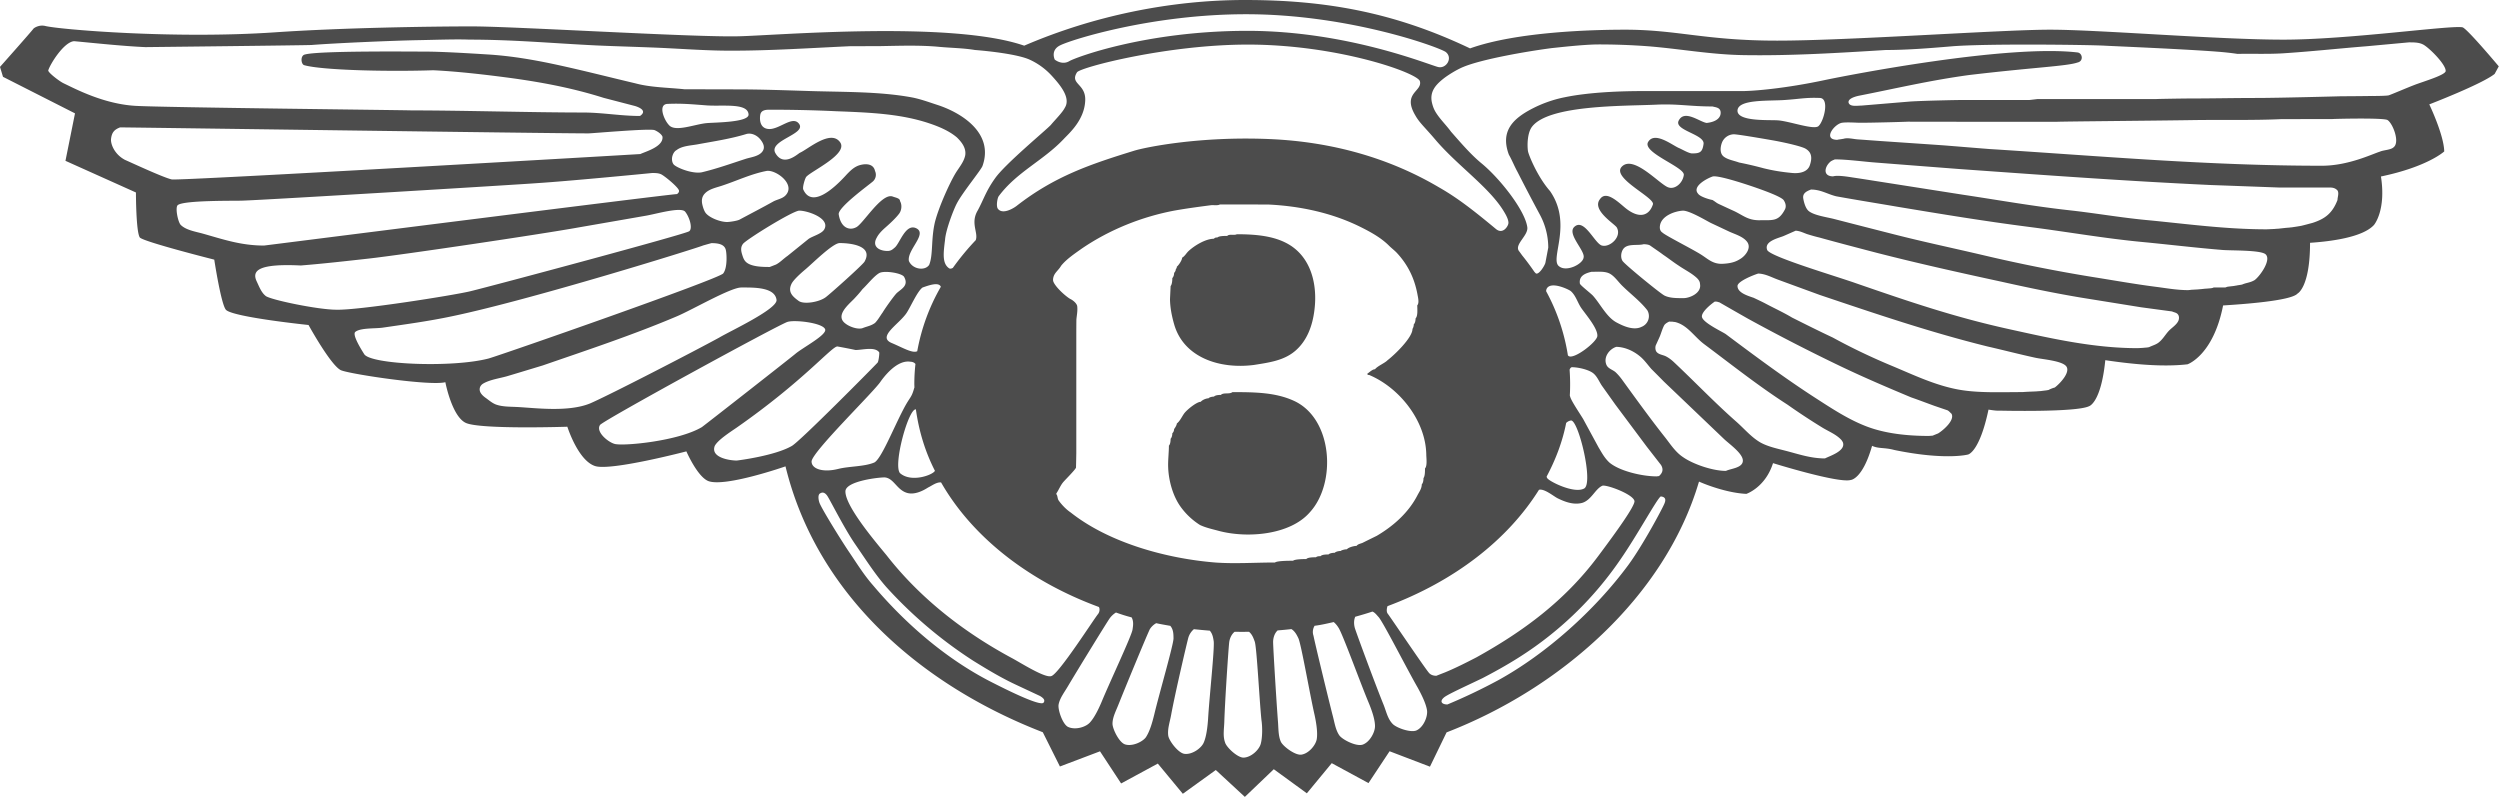 <svg xmlns="http://www.w3.org/2000/svg" width="200" height="64"><path fill-opacity=".7" d="M100.309 29.197c1.239-.197 2.42-.352 3.332-1.146.934-.815 1.359-1.998 1.511-3.228.266-2.06-.268-4.229-2.064-5.278-1.156-.677-2.639-.805-4.14-.805-.205.112-.605-.044-.772.136-.176 0-.64-.012-.783.124-.104 0-.208 0-.274.1-.672 0-1.565.547-2.04.99-.176.167-.293.405-.51.527 0 .194-.272.601-.422.718 0 .08-.027.143-.08.193 0 .11-.067.235-.138.303 0 .169-.049.321-.143.415 0 .183-.019.51-.136.638l-.05 1.053c.01.708.157 1.404.348 2.063.78 2.601 3.618 3.548 6.36 3.197M104.772 41c2.158-2.323 1.87-7.494-1.25-8.93-1.461-.673-3.087-.7-4.93-.7-.226.192-.718.008-.92.223-.172 0-.446.017-.554.136-.118 0-.354.036-.441.137-.193 0-.5.134-.616.278-.334 0-1.128.655-1.33.936-.176.245-.338.614-.585.799 0 .121-.146.36-.218.446 0 .122-.05.26-.142.334 0 .148-.036.341-.137.44 0 .176-.022.44-.137.552 0 .58-.085 1.191-.056 1.802.052 1.087.4 2.271 1 3.098A5.573 5.573 0 0096 42c.469.222 1 .334 1.529.478 2.313.606 5.68.302 7.243-1.478"/><path fill-opacity=".7" d="M199.571 5.914c-1.023.82-5.228 2.436-5.228 2.436s1.17 2.439 1.196 3.764c0 0-1.305 1.22-5.063 2.005.427 2.743-.56 3.881-.56 3.881-.916 1-3.52 1.32-5.112 1.424 0 3.576-1.001 4.059-1.001 4.059-.506.597-4.575.866-5.955.953-.787 4.008-2.848 4.708-2.848 4.708-1.811.209-4.068.044-6.576-.33-.346 3.445-1.307 3.686-1.307 3.686-1.053.5-7.117.352-7.117.352-.295.016-.556-.029-.92-.082-.726 3.438-1.643 3.593-1.643 3.593s-1.787.48-5.884-.363c-.802-.218-1.248-.087-1.787-.333-.766 2.682-1.7 2.729-1.7 2.729-.96.293-6.224-1.345-6.224-1.345-.616 1.949-2.132 2.458-2.132 2.458-1.33-.057-2.941-.605-3.79-.982-2.729 9.256-11.125 16.557-20.194 20.063l-1.33 2.743-3.23-1.234-1.687 2.548-2.94-1.595-1.991 2.412-2.645-1.927-2.315 2.213-2.325-2.15-2.637 1.902-2.001-2.417-2.936 1.59L88 60.105l-3.207 1.214-1.369-2.74c-9.783-3.788-18.091-11.032-20.584-21.27 0 0-4.84 1.691-6.18 1.174-.873-.354-1.75-2.373-1.75-2.373s-6.003 1.573-7.29 1.178c-1.374-.427-2.232-3.15-2.232-3.15s-6.91.23-8.11-.3c-1.124-.499-1.65-3.263-1.65-3.263-1.188.319-7.537-.632-8.332-.949C26.504 29.31 24.683 26 24.683 26s-5.93-.613-6.59-1.198c-.39-.34-.952-4.031-.952-4.031S11.505 19.35 11.187 19c-.312-.445-.312-3.602-.312-3.602l-5.638-2.532L6 9.069.24 6.146 0 5.352s2.459-2.766 2.696-3.08c0 0 .398-.323.934-.192 1.104.274 10.26 1.06 18.37.506 5.308-.363 12.36-.474 15.771-.474 3.411 0 17.854.888 21.345.79 3.048-.068 16.998-1.267 22.82.752C87.532 1.246 93.696 0 99.59 0c6.505 0 11.987 1 18.014 3.872 3.716-1.33 9.746-1.497 12.396-1.497 4.2 0 6.426.876 12.166.876 5.738 0 17.936-.876 21.834-.876 3.914 0 13.399.797 18.662.797 5.259 0 13.395-1.172 14.338-.987.356.083 2.902 3.123 2.902 3.123zM84.846 3.612C84 4 84.382 4.769 84.382 4.769s.562.47 1.154.128c.464-.29 6.152-2.43 14.245-2.43 8.094 0 14.653 2.773 15.292 2.9.646.128 1.168-.737.595-1.2-.42-.342-7.668-3.029-15.974-3.029-7.576 0-13.984 2.045-14.848 2.474zm28.385 5.63c-1.074-1.81.57-1.913.362-2.742-.16-.66-6.533-2.933-13.765-2.933-6.47 0-13.407 1.823-13.665 2.216-.6.94.689.902.656 2.217-.04 1.587-1.286 2.657-1.719 3.12-1.648 1.742-3.75 2.629-5.202 4.576-.11.145-.219.8-.07 1.002.382.51 1.283-.054 1.5-.225 3.055-2.382 5.923-3.338 9.388-4.41.86-.27 5.225-1.178 10.857-.937 4.98.213 9.57 1.51 13.567 3.874 1.596.906 3.02 2.066 4.534 3.319.55.461.98-.214 1-.464.02-.29-.217-.7-.367-.944-1.15-1.911-3.686-3.642-5.445-5.698-.862-1.02-1.305-1.387-1.63-1.97zM5.101 6.67c.899.424 3.182 1.652 5.75 1.799 2.309.132 21.649.338 22.064.363 3.99 0 9.727.169 13.705.169 1.58 0 3.02.276 4.58.276.568-.388.025-.665-.391-.794l-2.52-.656C45.929 7.082 43.579 6.62 41 6.26c-1.935-.26-4.26-.539-6.34-.64-3.54.122-8.882.005-10.32-.405-.259-.063-.34-.782.063-.857C25.511 4.05 33 4.128 34 4.128c1.381 0 3.685.145 5 .227 2 .122 3.917.468 5.737.867 2.14.47 3.933.935 6.072 1.44 1.248.338 2.602.338 3.94.478l4.191.01c1.942 0 3.951.075 5.858.133 2.774.086 5.529.035 8.1.499.696.127 1.36.372 2.022.588 1.996.63 4.622 2.277 3.679 4.909-.118.326-1.599 2.125-2.045 2.982-.237.43-.889 2.1-.948 2.909-.134 1.072-.242 1.9.313 2.286.081.06.19.04.31-.026a20.482 20.482 0 011.83-2.218c.225-.6-.45-1.36.164-2.385.449-.827.66-1.56 1.39-2.574.803-1.138 4.035-3.813 4.45-4.253.31-.377.937-1 1.118-1.372.52-.806-.409-1.874-1.032-2.558a5.474 5.474 0 00-1.786-1.302C81.446 4.355 79.264 4.098 78 4c-.926-.155-1.895-.162-2.854-.251-1.54-.148-3.223-.085-4.747-.059L68 3.697c-3.219.148-6.294.358-9.556.358-1.82 0-3.655-.135-5.444-.22-1.775-.081-3.493-.12-5.268-.199-3.455-.166-6.62-.466-10.197-.466-1.054-.047-2.927.024-4.034.042-1.998.035-6.623.235-8.569.387-.381.028-13.298.171-13.298.171-1.803-.08-3.958-.312-5.707-.475C5.1 3.36 4 5.152 3.863 5.627c-.06.148.91.897 1.238 1.042zM73.38 28.097a15.96 15.96 0 011.887-5.153c-.16-.424-1.024-.094-1.46.056-.418.29-.963 1.57-1.292 2.054-.609.895-2.358 1.886-1.185 2.384.868.363 1.67.853 2.05.659zm1.415 9.569c-.795-1.555-1.286-3.202-1.524-4.918-.597-.075-1.836 4.454-1.271 5.103.895.785 2.623.149 2.795-.185zM53.78 12.526c-.047.219-.017.474.115.631.195.232 1.434.768 2.238.63 1.274-.307 2.383-.712 3.568-1.094.412-.12.948-.187 1.244-.513.324-.358.11-.754-.146-1.06-.266-.31-.68-.497-1.067-.406-1.286.396-2.614.59-3.954.838-.525.092-1.215.12-1.641.448-.195.103-.303.31-.357.527zM53.513 10c.487.596 2.064-.065 3.027-.151.65-.059 3.383-.052 3.345-.694-.058-.93-1.995-.64-3.3-.72-1.258-.095-2.055-.173-3.183-.123-.785.033-.282 1.284.111 1.688zm2.867 5.488c-.216.236-.272.512-.195.869.05.22.148.55.304.723.31.352 1.13.68 1.683.68.308-.01.828-.106.982-.185.908-.487 1.846-.972 2.718-1.46.31-.166.71-.215.964-.477.864-.888-.776-2.087-1.512-1.963-1.234.239-2.324.766-3.493 1.155-.48.17-1.096.27-1.45.658zm3.061 4.02c-.18.234-.176.492-.086.8.07.226.134.46.307.633.405.406 1.338.417 1.916.417.165-.063.332-.129.499-.194.324-.164.585-.455.923-.69l1.686-1.36c.314-.222 1.046-.405 1.25-.754.525-.904-1.38-1.522-2.002-1.508-.54.025-4.23 2.311-4.493 2.656zm3.868 3.223c-.309.665.149 1.021.583 1.342.4.297 1.625.108 2.168-.297.397-.298 2.94-2.574 3.1-2.841.738-1.3-1.16-1.49-1.986-1.49-.55 0-2.174 1.63-2.746 2.108-.282.234-.975.839-1.119 1.178zm5.005 1.189c-.496.503-1.533 1.368-.649 1.986.335.255.975.464 1.335.347.367-.15.672-.178 1-.417.234-.234.422-.579.61-.836.221-.373.964-1.41 1.15-1.572.383-.337.947-.592.571-1.274-.167-.31-1.592-.537-1.993-.307-.426.246-.952.923-1.338 1.284-.2.264-.442.529-.686.789zm6.485-6.169c.322-1.25 1.201-3.164 1.66-3.918.277-.445.613-.833.74-1.326.01-.037.016-.072.023-.11.073-.56-.282-1.021-.663-1.397-.625-.535-1.47-.884-2.252-1.144C72 9.09 69.528 9 66.881 8.898a109.27 109.27 0 00-5.362-.12c-.348 0-.649.076-.7.422-.066.426-.003 1.103.721 1.123.854.013 1.895-1.118 2.393-.404.564.806-2.35 1.29-1.933 2.27.648 1.25 1.83.105 2 .028.634-.274 2.468-1.902 3.213-.83.66.945-2.351 2.315-2.716 2.764-.103.132-.316.849-.234 1.012.658 1.457 2.32.062 3.434-1.163.414-.443.715-.692 1.128-.8.571-.147 1.07-.034 1.175.476a.714.714 0 01-.161.832c-.233.222-2.839 2.089-2.741 2.646.178 1.132.902 1.282 1.368 1.04.534-.194 2.059-2.808 2.955-2.469.237.092.579.132.579.359.18.312.128.747-.07 1.01-.25.337-.725.78-1.045 1.06-.273.24-.576.523-.739.846-.423.731.205 1.077.854 1.077.29 0 .42-.136.59-.28.41-.359.863-1.956 1.72-1.53.899.45-.764 1.733-.599 2.611.289.677 1.289.815 1.622.312.33-.804.134-2.043.466-3.439zm-61.057-3.397c.582.124 37.423-2.021 37.482-2.03.498-.227 1.85-.6 1.776-1.385-.077-.224-.432-.447-.63-.527-.37-.156-4.955.256-5.293.258-3.129 0-36.622-.48-37.468-.48-.461.173-.663.403-.724.91-.05.37.233 1.224 1.115 1.69.665.293 3.112 1.431 3.742 1.564zm2.466 4.33c1.606.45 3.049.96 4.913.96.122-.01 32.458-4.118 33.046-4.118.084-.082.167-.14.153-.271-.026-.255-1.157-1.188-1.44-1.317-.208-.093-.45-.098-.709-.098-.832.085-6.913.668-9.171.808-1.141.096-21.823 1.352-23.626 1.403-.374.026-4.706-.051-5.16.363-.214.2.026 1.377.252 1.586.42.412 1.19.531 1.742.684zM26.9 24.777c1.74.059 9.453-1.163 10.73-1.478 1.986-.484 17.112-4.54 17.5-4.796.299-.2.054-1.106-.317-1.567-.325-.4-2.252.161-3.084.311-1.806.316-3.606.628-5.412.942-2.853.52-14.078 2.192-16.845 2.5-1.79.198-3.578.404-5.411.55-3.355-.162-3.947.389-3.522 1.28.184.385.365.893.732 1.17.448.311 4.184 1.088 5.63 1.088zm2.244 3.566c.555.821 7.062 1.096 9.955.334 1.171-.341 18.402-6.352 18.755-6.8.362-.46.272-1.61.223-1.819-.077-.53-.637-.607-1.164-.607-.216.059-.44.122-.655.183-.572.241-13.84 4.366-20.127 5.673-1.815.384-3.651.633-5.522.906-.609.085-1.79.005-2.189.343-.258.231.506 1.444.724 1.787zm18.06 3.933C48.833 31.569 55.73 28 57.55 27c.858-.512 4.626-2.263 4.574-3-.125-1.05-1.85-1-2.825-1-.86 0-3.961 1.812-5.195 2.324-3.46 1.467-7.105 2.676-10.68 3.91-.956.29-1.918.583-2.877.868-.6.169-1.316.265-1.85.56-.157.082-.292.225-.317.406-.054.32.216.57.442.74.275.192.538.435.858.555.5.18 1.083.168 1.669.196 1.366.064 4.08.441 5.853-.283zm8.944 1.894c.543-.405 6.967-5.436 7.473-5.855.615-.524 2.623-1.56 2.379-1.995-.233-.495-2.422-.753-3-.568-.627.174-14.819 7.922-15 8.248-.364.557.685 1.407 1.206 1.522.794.17 5.078-.244 6.942-1.352zm2.793 2.673c.129-.012 3.059-.384 4.408-1.169C64 35.311 70 29.247 70.215 29c.085-.14.148-.755.122-.81C70 27.709 69 28 68.445 28A46.777 46.777 0 0067 27.718c-.431-.05-2.692 2.745-8.08 6.501-.463.319-1.514.989-1.744 1.465-.337.927 1.2 1.159 1.765 1.159zm5.985.08c0 .58.889.904 2.14.588.873-.218 2.084-.173 2.878-.511.546-.279 1.47-2.607 2.316-4.235.557-1.075.642-.885.872-1.707l.022-.058-.008-.251c0-.548.029-1.094.09-1.63-.09-.119-.236-.176-.414-.183-.822-.125-1.69.641-2.362 1.57-.46.753-5.53 5.672-5.534 6.416zm18.449 19.336c.138-.012.186-.145.16-.259-.045-.132-.19-.23-.327-.317l-1.987-.93c-1.14-.536-2.221-1.185-3.333-1.874A34.937 34.937 0 0170.938 47c-.938-1.06-1.625-2.164-2.506-3.438-.833-1.197-1.938-3.391-2.217-3.843-.146-.24-.35-.394-.574-.263-.245.085-.16.544-.091.747.12.393 1.697 2.956 2.395 3.984.6.886 1.172 1.813 1.885 2.624 2.692 3.189 5.942 5.942 9.44 7.733.534.268 3.444 1.776 4.105 1.715zm.728-2.173c.585-.14 3.45-4.632 3.747-4.97a.58.58 0 00.094-.49 1.044 1.044 0 01-.033-.067c-5.63-2.069-10.132-5.612-12.624-9.964-.37-.04-.761.279-1.04.405-.434.284-1.07.579-1.62.448-.868-.207-1.1-1.183-1.836-1.254-.433-.018-3.134.284-3.157 1.108-.029 1.169 2.366 4.001 3.279 5.104 2.733 3.509 6.267 6.207 10.002 8.221.708.373 2.675 1.64 3.188 1.46zm3.066 3.74c.39-.405.743-1.167.955-1.665.625-1.522 2.402-5.286 2.477-5.788.038-.26.116-.653-.073-.982a13.209 13.209 0 01-1.25-.391 1.778 1.778 0 00-.503.467c-.256.366-2.436 3.912-3.32 5.396-.289.501-.665.97-.766 1.495-.077.4.311 1.564.746 1.791.565.27 1.386.036 1.734-.323zm5.17-.659c.378-1.6 1.542-5.589 1.542-6.1-.005-.276.007-.702-.259-1-.38-.067-.76-.131-1.126-.212-.27.145-.496.405-.564.6-.195.4-1.79 4.243-2.43 5.847-.208.542-.502 1.061-.502 1.598 0 .407.525 1.497 1 1.65.564.186 1.37-.182 1.657-.55.343-.5.55-1.306.682-1.833zm4.305.39c.089-1.645.54-5.774.449-6.277-.043-.28-.093-.582-.31-.827a46.677 46.677 0 01-1.272-.118 1.428 1.428 0 00-.44.665c-.122.439-1.071 4.502-1.38 6.193-.103.567-.305 1.129-.23 1.663.056.4.792 1.382 1.29 1.45.588.085 1.319-.417 1.533-.867.237-.51.32-1.346.36-1.883zM97.203 45c1.59.115 3.22 0 4.797 0 .17-.142 1.17-.14 1.446-.14.129-.126.831-.136 1.056-.136.132-.143.57-.142.778-.142.08-.082.231-.088.36-.088.13-.135.441-.136.64-.136.095-.105.348-.136.499-.136.09-.098.328-.143.472-.143.092-.079.354-.136.497-.136.144-.157.559-.272.778-.272.108-.15.307-.171.474-.242.373-.187.759-.376 1.142-.564 1.342-.79 2.548-1.865 3.258-3.252.141-.27.342-.53.342-.868.11-.11.137-.324.137-.495.121-.16.121-.528.121-.775.194-.2.107-.814.103-1.102-.04-2.738-2.18-5.373-4.564-6.373-.045 0-.156 0-.156-.101.174-.12.416-.36.617-.36.206-.262.782-.488 1-.718.611-.471 2-1.821 2-2.509a.697.697 0 00.102-.366c.112-.105.143-.309.143-.47.197-.206.136-.736.136-1.048.177-.19.057-.643.019-.86-.24-1.306-.772-2.398-1.672-3.358-.205-.21-.433-.377-.635-.583-.637-.627-1.47-1.08-2.25-1.468-2.191-1.091-4.74-1.673-7.393-1.797-1.291-.002-2.572-.006-3.855-.006-.186.108-.5.036-.721.062-.962.126-1.874.246-2.874.421-2.677.499-5.271 1.553-7.467 3.055-.533.382-1.197.817-1.64 1.362a.483.483 0 01-.044.069c-.16.264-.44.471-.548.762-.042.117-.082.296-.037.427.15.429.95 1.164 1.35 1.4.197.086.535.347.565.595.042.38-.044.743-.068 1.078-.005.413-.007.905-.007 1.357v9.311c-.006.389-.013.745-.024 1.159-.08.191-.82.927-1.001 1.133-.24.274-.363.62-.56.911-.002.024-.016.041-.025.062.115.107.094.314.174.48.233.348.62.754.989 1 3.006 2.377 7.526 3.67 11.546 4zm3.655 14.513c.142-.513.142-1.38.057-1.916-.165-1.597-.37-5.787-.536-6.27-.085-.23-.193-.571-.46-.785-.18.005-.36.005-.542.005-.197 0-.377 0-.606-.005-.277.218-.405.589-.435.842-.056.438-.336 4.616-.39 6.314-.014.578-.13 1.17.054 1.681.092.39 1 1.237 1.478 1.23.598-.009 1.242-.609 1.38-1.096zm4.484-.395c.087-.56-.06-1.382-.174-1.914-.37-1.6-1.076-5.696-1.3-6.15-.11-.223-.263-.553-.557-.727-.364.043-.73.076-1.1.106-.275.25-.362.656-.362.918 0 .445.254 4.598.383 6.322.052.572.017 1.17.233 1.66.167.37 1.15 1.11 1.641 1.038.592-.08 1.16-.763 1.236-1.253zm3.658.456c.562-.182 1-.974 1-1.484 0-.58-.304-1.387-.518-1.9-.656-1.558-2.104-5.57-2.414-5.991a1.796 1.796 0 00-.37-.434c-.505.11-1.01.235-1.53.297a.937.937 0 00-.087.802c.08.447 1.082 4.597 1.518 6.317.158.571.229 1.182.539 1.637.233.349 1.354.918 1.862.756zm4.325-1.144c.555-.258.905-1.096.837-1.6-.085-.574-.482-1.337-.752-1.83-.841-1.456-2.772-5.264-3.13-5.644-.126-.13-.28-.356-.488-.43-.449.15-.91.285-1.373.414-.136.314-.1.66-.028.913.135.436 1.609 4.434 2.28 6.088.226.548.329 1.145.731 1.56.275.316 1.46.745 1.923.529zm1.015-4.576c.141.146.344.208.567.208l.717-.281c.846-.35 1.695-.781 2.494-1.195 3.716-2.063 7.043-4.492 9.725-8.08 1.53-2.045 2.895-3.952 2.917-4.401-.038-.546-2.269-1.368-2.579-1.244-.57.26-.867 1.139-1.596 1.366-.696.192-1.408-.087-1.972-.363-.325-.16-1.07-.797-1.495-.68-2.522 4.033-6.794 7.32-12.118 9.308-.061.176-.092.43 0 .577.155.184 3.053 4.49 3.34 4.785zm27.525-42.619c-1.35-.235-2.732-.466-3.134-.492a1.049 1.049 0 00-.977.672c-.134.361-.18.853.133 1.104.325.258.828.33 1.235.481a29.54 29.54 0 011.964.46c.758.185 1.387.29 2.265.377.649.064 1.264-.086 1.44-.628.209-.627.125-1.046-.367-1.325-.23-.13-1.177-.396-2.559-.649zM139 8.832c-.052.93 2.62.74 3.271.799.966.087 2.847.78 3.207.459.435-.386.898-2.218.117-2.253-1.133-.047-1.595.08-2.822.163-1.299.092-3.708-.074-3.773.832zM140.436 15c-1.189-.41-3.067-1-3.436-.877-.483.168-1.658.806-1.152 1.374.152.23.841.446 1.152.503.305.184.282.226.62.374.38.176.76.354 1.14.526.71.345 1.088.72 1.982.72 1.053-.024 1.525.138 2.047-.855.141-.258.047-.546-.103-.765-.247-.296-1.686-.802-2.25-1zm-12.55 20.792c.254.42.465.836.863 1.208.795.678 2.61 1.11 3.777 1.11l.195-.025c.279-.25.376-.52.163-.883l-1.15-1.478-2.51-3.361-1.082-1.52c-.21-.316-.357-.7-.651-.956-.355-.311-1.229-.51-1.741-.51-.08.012-.14.087-.182.199.028.424.042.78.042 1.17 0 .254-.006.591-.025.884.014.066.032.122.047.164.125.368.83 1.4 1.027 1.738zm-1.162 3.292c.79-.389-.454-5.521-1.051-5.445a.693.693 0 00-.379.196c-.294 1.492-.836 2.925-1.563 4.289a.26.26 0 00.07.154c.199.258 2.124 1.23 2.923.806zm3.077-18.211c.199.302 3.011 2.595 3.345 2.765.442.226 1.018.212 1.57.212.466-.01 1.427-.399 1.284-1.134 0-.195-.131-.368-.28-.503-.428-.387-.954-.635-1.42-.959-.397-.254-.843-.604-1.24-.87-.363-.273-.68-.477-1.06-.748-.14-.077-.31-.09-.502-.1-.498.137-1.323-.085-1.648.4-.178.26-.215.681-.049.937zm1.534 5.27a.921.921 0 00.453-1.317c-.575-.744-1.358-1.316-2.028-1.984-.325-.322-.63-.791-1.035-.978-.388-.176-.94-.118-1.415-.118-.47.115-1.01.312-.92.937.01.12.746.68 1.026.952.584.632 1.098 1.728 1.902 2.159.56.302 1.387.67 2.017.349zM133 18.61c.23.23 2.404 1.322 3.097 1.765.527.332.903.732 1.632.732.94-.03 1.271-.26 1.504-.398.407-.25.896-.868.544-1.351-.311-.431-.971-.616-1.423-.822-.498-.234-.994-.469-1.495-.703-.333-.166-1.678-.981-2.221-.981-.638.033-1.74.41-1.843 1.217-.028.207.007.418.205.541zm3.54-8.775c.85-.094 1.167-.49 1.106-.907-.055-.334-.402-.342-.646-.411-1.801 0-2.775-.225-4.502-.144-2.58.12-8.616 0-9.946 1.778-.348.464-.388 1.394-.316 1.935.052.309.764 2.065 1.764 3.197 1.854 2.663-.08 5.488.74 6.031.597.466 1.883-.196 1.946-.7.158-.541-1.358-1.897-.738-2.467.81-.747 1.662 1.427 2.24 1.504.624.14 1.569-.712 1.157-1.45-.164-.292-2.04-1.396-1.345-2.272.485-.709 1.411.197 2 .684 1.125.932 1.933.659 2.234-.262.177-.548-3.373-2.124-2.484-3.024.963-.974 3.086 1.508 3.749 1.673.501.159 1.114-.338 1.206-1 .092-.633-3.36-1.79-2.854-2.643.512-.862 1.871.213 2.445.478.21.078.825.452 1.086.438.618 0 .813-.106.902-.754.113-.775-2.386-1.087-1.988-1.87.463-.924 1.704.125 2.245.186zm-10.873 13.458c-.137-.124-1.61-.841-1.935-.188a.499.499 0 00-.042.192 15.835 15.835 0 011.742 5.132c.018.014.028.03.04.042.406.34 2.27-1.1 2.315-1.583.054-.595-.905-1.705-1.274-2.23-.3-.426-.44-1.01-.846-1.365zm7.494 16.975c.132-.321.06-.518-.3-.553-.282.15-1.861 3.073-3.23 5.047a27.727 27.727 0 01-5.55 5.996c-1.77 1.425-3.5 2.462-5.47 3.488-1.235.597-2.788 1.296-3.08 1.541-.39.321-.193.57.263.57a45.1 45.1 0 004.043-1.928c3.849-2.113 7.758-5.605 10.44-9.245 1.154-1.572 2.723-4.506 2.884-4.916zm4.916-2.596c.383-.193 1.333-.227 1.352-.809 0-.023 0-.051-.005-.077-.063-.553-1.086-1.274-1.49-1.654-1.606-1.533-3.21-3.068-4.819-4.602-.334-.34-.67-.677-1.007-1.014-.31-.351-.57-.74-.951-1.042-.506-.408-1.157-.708-1.85-.728-.53.163-1.041.788-.804 1.412.124.334.497.405.74.616.237.226.411.44.585.686 1.082 1.49 2.172 3 3.31 4.443.445.548.862 1.246 1.51 1.67.787.553 2.352 1.099 3.43 1.099zm7.923-.999c.403-.208 1.647-.59 1.438-1.264a.497.497 0 00-.036-.078c-.026-.04-.053-.084-.082-.124-.42-.464-1.053-.7-1.56-1.017a51.56 51.56 0 01-2.76-1.817c-2.32-1.49-4.471-3.2-6.662-4.837C135.529 26.932 135 26 134 25.76a1.525 1.525 0 01-.199-.024c-.044-.005-.09-.005-.136-.005l-.14-.001c-.142.072-.274.144-.375.271-.15.262-.24.6-.352.883-.111.255-.227.503-.341.754a.688.688 0 00.02.436c.147.29.523.297.79.43.222.113.423.263.612.436 1.709 1.604 3.317 3.296 5.047 4.813.642.57 1.203 1.248 1.934 1.66.586.317 1.296.47 1.956.64 1.023.26 2.017.621 3.184.621zm9.05-2c.403-.247 1.36-1.06 1.068-1.578-.118-.095-.195-.213-.322-.272-.355-.119-.71-.24-1.065-.363-.613-.222-1.229-.46-1.84-.67-1.891-.79-3.757-1.587-5.602-2.468a151.218 151.218 0 01-7.457-3.83c-.763-.433-1.526-.87-2.285-1.307-.063-.016-.129-.032-.193-.053-.058 0-.107-.006-.167-.007-.31.203-1.132.875-1.026 1.25.122.471 1.654 1.176 1.906 1.359 2.342 1.752 4.676 3.49 7.118 5.07 1.344.867 2.71 1.776 4.206 2.335 1.46.547 3.196.736 4.92.736.098-.007.202-.017.305-.023.143-.063.289-.12.435-.178zM164.384 31c.385-.29 1.29-1.223.91-1.703-.358-.44-1.87-.546-2.464-.677-1.3-.283-2.591-.62-3.829-.902-4.615-1.143-9-2.635-13.404-4.117-1.129-.413-2.26-.825-3.388-1.24-.5-.185-.983-.459-1.553-.477-.376.116-1.655.62-1.655.995 0 .544.818.782 1.297.947.362.174.703.33 1.02.5.683.361 1.368.674 2.048 1.08 1.084.544 2.167 1.087 3.25 1.594 1.571.86 3.172 1.62 4.805 2.297 1.68.703 3.395 1.527 5.248 1.867 1.572.288 3.396.203 5.13.203.14-.011.281-.018.417-.027l.696-.029c.089-.01.24-.019.36-.026.073-.014.148-.018.223-.03.072-.01.148-.016.223-.028.054-.01.106-.017.163-.028a2.51 2.51 0 01.503-.199zm9.887-5.338c.066-.156.073-.36-.03-.5-.12-.162-.3-.162-.48-.247-.82-.11-1.643-.22-2.468-.332l-4.803-.773c-2.148-.359-4.306-.81-6.41-1.281-3.368-.729-6.676-1.467-9.958-2.308-1.525-.4-3.053-.796-4.58-1.221-.321-.074-.645-.17-.97-.27-.308-.11-.571-.251-.916-.275l-.979.431c-.446.178-1.567.417-1.3 1.114.219.535 5.506 2.093 7.125 2.669 4.218 1.455 7.826 2.696 12.271 3.673 3.228.71 6.67 1.51 10.228 1.51.162-.007.313-.014.454-.025.105-.01.202-.02.308-.026.059-.012.11-.02.167-.029.244-.123.484-.178.714-.334.357-.256.558-.635.835-.942.256-.28.64-.496.792-.834zm6.08-3.242c.413-.278 1.41-1.653.881-2.089-.418-.331-2.69-.279-3.394-.331-2.149-.173-4.286-.433-6.406-.636-3.047-.286-6.074-.822-9.074-1.207-3.56-.456-7.069-1.035-10.571-1.618-1.627-.279-3.258-.539-4.88-.833-.708-.17-1.234-.542-2.029-.542-.317.12-.695.284-.616.722.054.313.19.813.452 1.011.446.343 1.448.476 2.02.624 1.586.41 3.18.817 4.769 1.222 2.348.602 4.715 1.099 7.104 1.66 2.888.684 5.876 1.284 8.852 1.764 1.638.26 3.282.556 4.97.773.87.11 1.716.27 2.632.27a4.72 4.72 0 00.254-.028l.473-.026c.11-.01.213-.017.333-.029.08-.009.163-.016.247-.028.123-.007.245-.016.36-.026.125-.01.273-.02.362-.073h.91c.06 0 .145-.055.227-.064.082-.012.164-.02.251-.031.071-.007.146-.016.217-.025.058-.008.113-.02.171-.029.054-.01.134-.016.134-.028.09-.01.144-.016.195-.028.059-.007.113-.019.172-.028.327-.15.633-.143.983-.347zM187 16c0-.218.138-.55 0-.763-.215-.237-.473-.237-.727-.237h-3.994c-1.815-.066-3.622-.134-5.442-.199-6.723-.313-13.399-.801-20.059-1.276-2.256-.174-4.513-.347-6.778-.525-.927-.07-2.234-.249-3.21-.249-.152.069-.305.113-.428.249-.416.413-.517 1.108.29 1.108.348-.108 1.21.035 1.525.084.586.087 1.169.178 1.749.27l7.074 1.11c2.849.428 5.707.937 8.6 1.255 2.032.225 4.054.58 6.105.775 3.164.3 6.295.743 9.631.743.202-.007.407-.02.61-.026.117-.014.239-.02.36-.026.081-.013.17-.02.253-.03l.275-.03c.099-.008.166-.017.303-.024.087-.014.167-.019.251-.028.066-.014.13-.02.19-.03.06-.008.114-.019.172-.026l.163-.028c.087-.01.087-.017.169-.028.303-.069.607-.157.918-.237 1-.323 1.588-.766 2-1.832zm4.499-4.228c.501-.41-.07-1.897-.499-2.17-.33-.186-4.052-.098-4.393-.079-1.363.003-2.722.007-4.08.007-2.323.108-4.815.042-7.212.08-3.157.049-10.426.108-10.795.136H160c-2.565 0-4.828-.01-7.391-.01-.435.02-3.033.09-3.853.085-.366-.01-1.03-.054-1.394 0-.606.093-1.595 1.365-.362 1.365 0-.011.066-.021.122-.028.12-.017.24-.035.362-.056.334-.102.77.021 1.11.047.635.044 1.276.093 1.913.138 1.676.115 3.35.227 5.022.344 1.2.096 2.406.197 3.608.29 8.798.554 17.491 1.338 26.61 1.338 2.109 0 3.991-.92 4.654-1.131.282-.128.875-.128 1.098-.356zm1.682-4.987c.764-.288 2.464-.785 2.474-1.106.013-.54-1.348-1.885-1.809-2.12-.333-.17-.71-.17-1.135-.17l-3.359.309c-2.227.178-4.488.426-6.742.57-1.206.072-2.428.018-3.61.044-.452-.07-1-.13-1.58-.176-2.805-.216-8.352-.443-8.961-.478-1.237-.077-9.615-.182-12.362.052-1.792.15-3.557.29-5.23.29-3.755.23-7.478.47-11.348.41-2.658-.037-5.157-.513-7.715-.712a52.888 52.888 0 00-4.047-.143c-1.256.026-2.934.225-3.62.293-2.07.27-5.565.887-7.055 1.499-.553.225-1.23.653-1.587.93-.6.475-1.157 1.037-.933 1.962.115.464.247.7.528 1.08.323.429.678.787.995 1.22.769.872 1.57 1.816 2.436 2.528 1.479 1.215 3.479 3.766 3.662 5.099.108.672-1.067 1.395-.66 1.925.04.047.128.173.242.33.347.429.674.871.982 1.321.059.066.103.115.129.133.257.125.745-.704.76-.875l.225-1.19a5.58 5.58 0 00-.658-2.614 166.518 166.518 0 01-1.798-3.436c-.23-.41-.456-.974-.694-1.384-.711-1.902.341-2.904 1.93-3.717A9.938 9.938 0 01125 7.816c.33-.059 2.22-.537 6.586-.53h7.848c.83-.007 3.324-.187 6.69-.911 1.814-.375 14.436-2.841 20.08-2.178.397.049.5.695 0 .803-.858.297-3.392.377-8.655 1-3.164.429-5.968 1.096-8.764 1.644-.237.045-.992.216-.895.58.11.338.703.224 1.009.224.101-.007 2.405-.201 3.968-.33C154 8.052 156.538 8 156.92 8h5.436l.644-.075h9.509c.122-.013 2.2-.046 2.607-.046 1.82 0 3.613-.042 5.44-.042 1.643 0 6.444-.127 6.744-.137.7 0 2.252-.016 2.482-.023.218.005 1.218-.005 1.33-.056.22-.07 1.5-.621 2.07-.836z"/></svg>